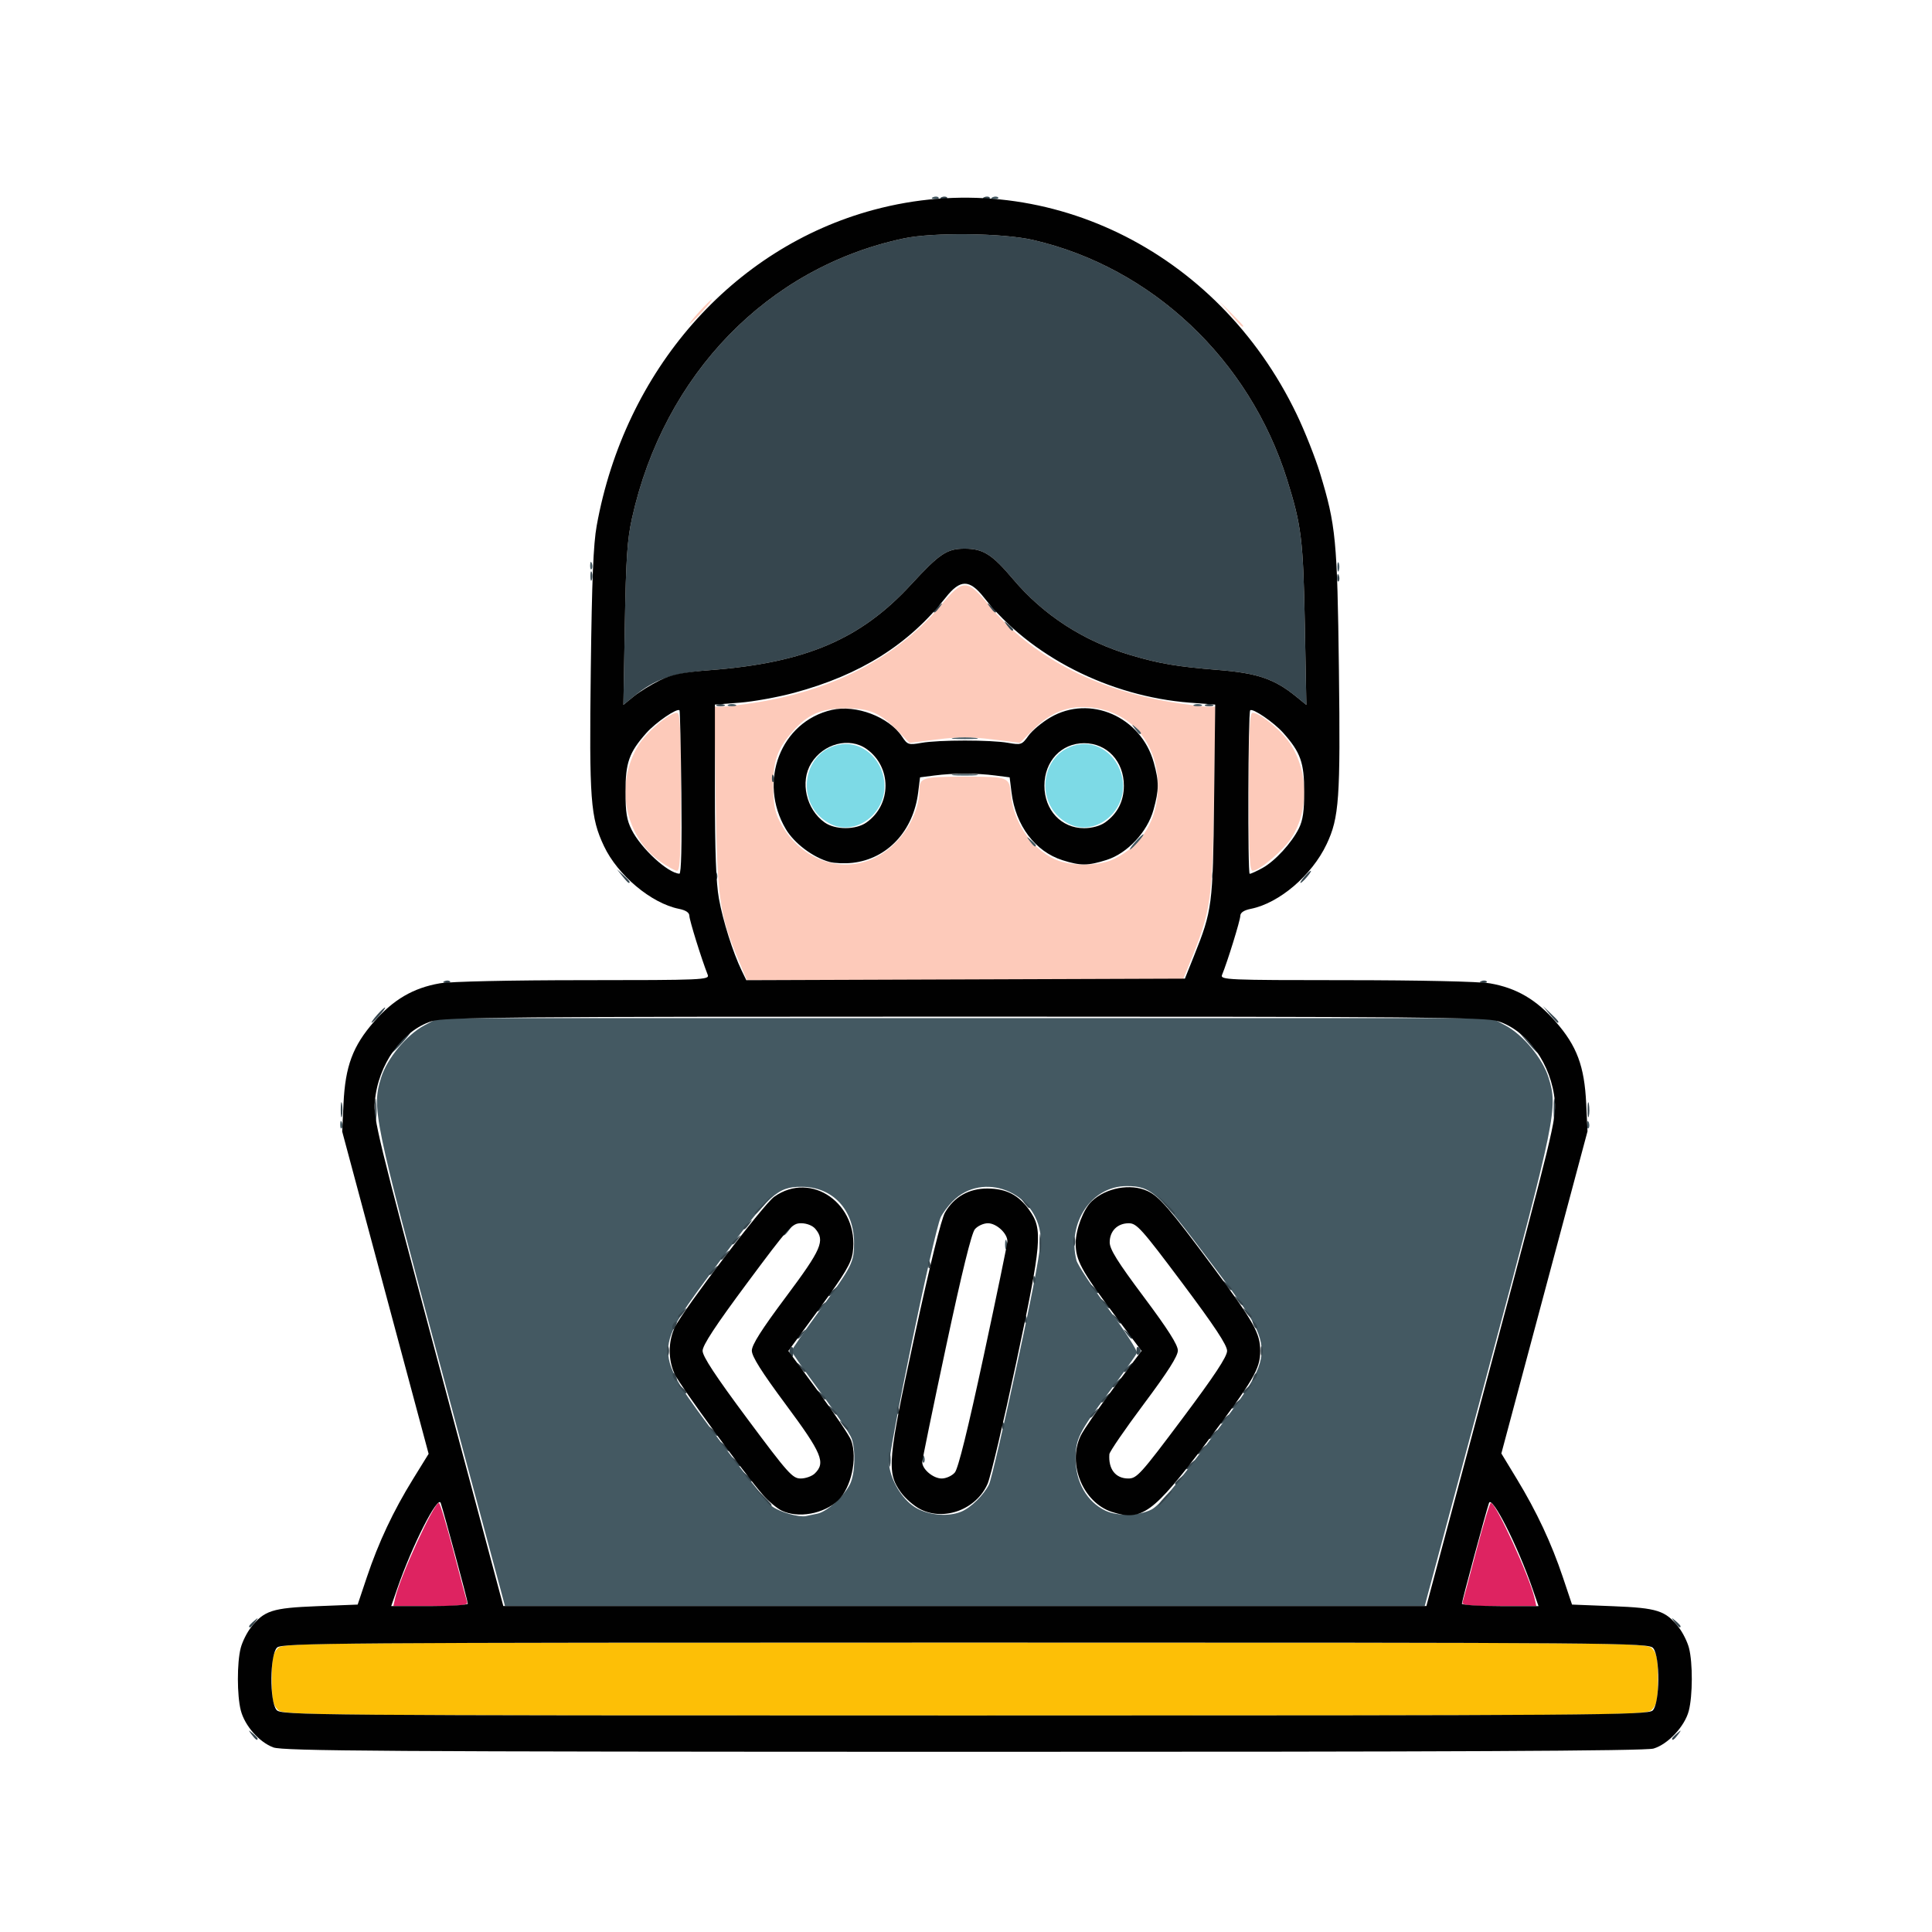<?xml version="1.0" encoding="UTF-8" standalone="no"?>
<!-- Created with Inkscape (http://www.inkscape.org/) -->

<svg
   version="1.1"
   id="svg2"
   width="512"
   height="512"
   viewBox="0 0 512 512"
   sodipodi:docname="developer.svg"
   inkscape:version="1.2.2 (732a01da63, 2022-12-09)"
   xmlns:inkscape="http://www.inkscape.org/namespaces/inkscape"
   xmlns:sodipodi="http://sodipodi.sourceforge.net/DTD/sodipodi-0.dtd"
   xmlns="http://www.w3.org/2000/svg"
   xmlns:svg="http://www.w3.org/2000/svg">
  <defs
     id="defs6" />
  <sodipodi:namedview
     id="namedview4"
     pagecolor="#ffffff"
     bordercolor="#000000"
     borderopacity="0.25"
     inkscape:showpageshadow="2"
     inkscape:pageopacity="0.0"
     inkscape:pagecheckerboard="0"
     inkscape:deskcolor="#d1d1d1"
     showgrid="false"
     inkscape:zoom="1.6347656"
     inkscape:cx="256.30585"
     inkscape:cy="207.36918"
     inkscape:window-width="1920"
     inkscape:window-height="1017"
     inkscape:window-x="-8"
     inkscape:window-y="-8"
     inkscape:window-maximized="1"
     inkscape:current-layer="g8" />
  <g
     inkscape:groupmode="layer"
     inkscape:label="Image"
     id="g8">
    <g
       id="g170"
       transform="translate(-14.069,0.612)">
      <path
         style="fill:#fdcaba;stroke-width:0.779"
         d="m 209.621,253.429 c -4.902,-11.728 -5.531,-16.298 -5.897,-42.806 l -0.331,-23.956 2.137,-0.005 c 1.175,-0.002 5.355,-0.528 9.287,-1.167 20.622,-3.351 37.307,-12.187 48.662,-25.771 5.818,-6.961 6.878,-6.961 12.628,0.003 11.152,13.506 27.951,22.412 48.603,25.767 3.933,0.639 8.115,1.164 9.295,1.167 l 2.144,0.005 -0.354,23.956 c -0.407,27.526 -0.767,29.993 -6.402,43.886 l -1.878,4.63 H 269.761 212.008 l -2.387,-5.71 z m 36.461,-26.794 c 6.643,-3.309 11.638,-11.046 11.638,-18.025 0,-3.123 0.983,-3.401 12.043,-3.401 11.615,0 11.787,0.066 12.203,4.677 0.656,7.268 5.218,14.1 11.431,17.118 4.103,1.993 11.828,2.009 15.883,0.032 7.523,-3.669 11.678,-10.583 11.65,-19.39 -0.036,-11.556 -7.398,-19.951 -18.262,-20.826 -5.637,-0.454 -10.303,1.424 -14.858,5.982 l -3.448,3.45 -7.299,-0.914 c -5.457,-0.683 -9.151,-0.682 -14.638,0.006 l -7.339,0.92 -3.011,-3.101 c -4.733,-4.875 -7.462,-6.063 -13.925,-6.06 -6.414,0.003 -10.029,1.584 -14.029,6.136 -4.033,4.589 -5.135,7.674 -5.133,14.364 0.002,4.626 0.379,6.793 1.613,9.26 5.069,10.141 16.183,14.403 25.48,9.771 z m -57.061,1.054 c -9.479,-6.717 -12.064,-20.614 -5.736,-30.836 2.196,-3.546 8.183,-8.576 10.209,-8.576 0.806,0 1,4.064 1,20.937 0,16.873 -0.194,20.937 -1,20.937 -0.55,0 -2.563,-1.108 -4.473,-2.461 z m 156.011,-18.475 c 0,-16.873 0.194,-20.937 1,-20.937 2.026,0 8.013,5.03 10.209,8.576 4.572,7.384 4.643,17.307 0.175,24.424 -2.108,3.358 -8.564,8.873 -10.387,8.873 -0.801,0 -0.997,-4.1 -0.997,-20.937 z m -4.928,-126.627 -2.975,-3.422 3.199,3.183 c 1.759,1.751 3.199,3.291 3.199,3.422 0,0.609 -0.655,-3.94e-4 -3.423,-3.183 z M 199.387,81.983 c 1.617,-1.772 3.109,-3.221 3.316,-3.221 0.207,0 -0.947,1.449 -2.564,3.221 -1.617,1.772 -3.109,3.221 -3.316,3.221 -0.207,0 0.947,-1.449 2.564,-3.221 z"
         id="path184" />
      <path
         style="fill:#7ddae6;stroke-width:0.779"
         d="m 233.688,217.51 c -9.284,-5.221 -6.956,-19.522 3.399,-20.879 5.502,-0.721 10.621,3.727 11.32,9.834 0.961,8.4 -7.77,14.952 -14.718,11.045 z m 63.226,0 c -9.284,-5.221 -6.956,-19.522 3.399,-20.879 5.502,-0.721 10.621,3.727 11.32,9.834 0.961,8.4 -7.77,14.952 -14.718,11.045 z"
         id="path182" />
      <path
         style="fill:#fdbf06;stroke-width:0.779"
         d="m 87.613,452.401 c -1.254,-1.342 -1.505,-2.684 -1.505,-8.053 0,-5.368 0.251,-6.71 1.505,-8.053 1.497,-1.602 2.509,-1.611 182.151,-1.611 179.642,0 180.654,0.009 182.151,1.611 1.254,1.342 1.505,2.684 1.505,8.053 0,5.368 -0.251,6.71 -1.505,8.053 -1.497,1.602 -2.509,1.611 -182.151,1.611 -179.642,0 -180.654,-0.009 -182.151,-1.611 z"
         id="path180" />
      <path
         style="fill:#de2361;stroke-width:0.779"
         d="m 118.814,422.808 c 1.277,-5.609 10.255,-25.166 11.551,-25.163 0.29,6.8e-4 2.023,5.708 3.85,12.683 1.827,6.975 3.472,13.135 3.656,13.688 0.256,0.772 -1.98,1.007 -9.614,1.007 h -9.947 z m 282.842,1.208 c 0.183,-0.554 1.828,-6.713 3.656,-13.688 1.827,-6.975 3.56,-12.682 3.85,-12.683 1.296,-0.003 10.273,19.554 11.551,25.163 l 0.504,2.214 h -9.947 c -7.634,0 -9.87,-0.234 -9.614,-1.007 z"
         id="path178" />
      <path
         style="fill:#445962;stroke-width:0.779"
         d="m 147.205,422.406 c -0.382,-1.439 -7.909,-29.432 -16.728,-62.206 -17.341,-64.447 -17.904,-67.194 -15.417,-75.207 1.586,-5.108 6.774,-11.372 11.497,-13.883 l 3.584,-1.905 H 269.763 409.387 l 3.584,1.905 c 4.723,2.51 9.911,8.775 11.497,13.883 2.484,8.002 1.918,10.766 -15.422,75.207 -8.819,32.774 -16.345,60.767 -16.726,62.206 l -0.692,2.617 H 269.763 147.899 Z m 83.593,-21.906 c 2.534,-0.57 7.04,-4.704 8.563,-7.856 1.314,-2.719 1.519,-8.932 0.397,-12.05 -0.426,-1.185 -4.18,-6.749 -8.342,-12.366 -4.162,-5.617 -7.567,-10.481 -7.567,-10.811 0,-0.329 3.427,-5.273 7.616,-10.987 8.397,-11.453 8.943,-12.53 8.943,-17.635 0,-8.808 -5.694,-14.897 -13.931,-14.897 -6.382,0 -8.416,1.855 -21.804,19.886 -18.059,24.323 -18.056,22.879 -0.117,47.034 6.708,9.033 13.11,17.062 14.227,17.843 2.143,1.498 6.928,2.858 8.829,2.509 0.621,-0.114 2.054,-0.415 3.185,-0.67 z m -9.207,-74.022 c 0,-0.167 0.593,-0.801 1.317,-1.409 1.194,-1.002 1.22,-0.973 0.284,0.304 -0.983,1.341 -1.601,1.768 -1.601,1.105 z m 47.182,73.531 c 2.564,-1.036 6.024,-4.428 7.409,-7.263 0.559,-1.144 3.938,-15.638 7.509,-32.21 4.617,-21.428 6.396,-31.123 6.158,-33.568 -1.147,-11.791 -15.287,-17.358 -23.352,-9.194 -1.175,1.19 -2.576,3.069 -3.113,4.176 -1.803,3.719 -14.108,63.017 -13.672,65.891 0.693,4.572 3.89,9.447 7.424,11.318 3.499,1.853 8.29,2.203 11.638,0.85 z m -10.241,-14.108 c 0.036,-0.938 0.214,-1.129 0.455,-0.487 0.217,0.581 0.191,1.276 -0.059,1.543 -0.25,0.268 -0.428,-0.208 -0.395,-1.057 z m 21.887,-56.704 c 0,-1.107 0.171,-1.56 0.38,-1.007 0.209,0.554 0.209,1.46 0,2.013 -0.209,0.554 -0.38,0.101 -0.38,-1.007 z m 38.75,70.259 c 2.057,-1.039 6.106,-5.834 15.393,-18.232 18.475,-24.664 18.474,-23.138 0.04,-47.689 -13.663,-18.197 -15.463,-19.823 -21.936,-19.823 -9.292,0 -15.83,9.651 -13.329,19.675 0.299,1.197 4.108,6.974 8.466,12.838 4.358,5.864 7.755,11.13 7.549,11.703 -0.205,0.573 -3.587,5.324 -7.515,10.559 -7.806,10.404 -8.721,12.238 -8.721,17.482 0,6.194 2.999,11.414 7.903,13.756 3.18,1.518 8.859,1.393 12.149,-0.268 z M 104.231,297.322 c 0.036,-0.938 0.214,-1.129 0.455,-0.487 0.217,0.581 0.191,1.276 -0.059,1.543 -0.25,0.268 -0.428,-0.208 -0.395,-1.057 z m 330.43,0 c 0.036,-0.938 0.214,-1.129 0.455,-0.487 0.217,0.581 0.191,1.276 -0.059,1.543 -0.25,0.268 -0.428,-0.208 -0.395,-1.057 z M 203.586,231.291 c 0.036,-0.938 0.214,-1.129 0.455,-0.487 0.217,0.581 0.191,1.276 -0.059,1.543 -0.25,0.268 -0.428,-0.208 -0.395,-1.057 z m 131.72,0 c 0.036,-0.938 0.214,-1.129 0.455,-0.487 0.217,0.581 0.191,1.276 -0.059,1.543 -0.25,0.268 -0.428,-0.208 -0.395,-1.057 z m -20.382,-8.791 c 0.972,-1.107 1.937,-2.013 2.144,-2.013 0.207,0 -0.419,0.906 -1.391,2.013 -0.972,1.107 -1.937,2.013 -2.144,2.013 -0.207,0 0.419,-0.906 1.391,-2.013 z m -27.945,-0.201 c -0.936,-1.277 -0.91,-1.306 0.284,-0.304 0.724,0.608 1.317,1.242 1.317,1.409 0,0.663 -0.618,0.236 -1.601,-1.105 z m -20.038,-17.698 c 1.552,-0.174 4.093,-0.174 5.645,0 1.552,0.174 0.282,0.316 -2.823,0.316 -3.105,0 -4.375,-0.142 -2.823,-0.316 z m 0,-9.663 c 1.552,-0.174 4.093,-0.174 5.645,0 1.552,0.174 0.282,0.316 -2.823,0.316 -3.105,0 -4.375,-0.142 -2.823,-0.316 z m 47.888,-2.433 c -0.936,-1.277 -0.91,-1.306 0.284,-0.304 1.254,1.052 1.653,1.713 1.033,1.713 -0.156,0 -0.749,-0.634 -1.317,-1.409 z m -107.727,-6.371 c 0.517,-0.223 1.364,-0.223 1.882,0 0.517,0.223 0.094,0.406 -0.941,0.406 -1.035,0 -1.458,-0.183 -0.941,-0.406 z m 123.441,0 c 0.517,-0.223 1.364,-0.223 1.882,0 0.517,0.223 0.094,0.406 -0.941,0.406 -1.035,0 -1.458,-0.183 -0.941,-0.406 z m 37.941,-36.509 c 0,-1.107 0.171,-1.56 0.38,-1.007 0.209,0.554 0.209,1.46 0,2.013 -0.209,0.554 -0.38,0.101 -0.38,-1.007 z m -198.016,-0.47 c 0.036,-0.938 0.214,-1.129 0.455,-0.487 0.217,0.581 0.191,1.276 -0.059,1.543 -0.25,0.268 -0.428,-0.208 -0.395,-1.057 z m 90.875,-97.516 c 0.543,-0.233 1.193,-0.204 1.443,0.064 0.25,0.268 -0.194,0.458 -0.988,0.423 -0.877,-0.039 -1.055,-0.229 -0.455,-0.487 z m 15.806,0 c 0.543,-0.233 1.193,-0.204 1.443,0.064 0.25,0.268 -0.194,0.458 -0.988,0.423 -0.877,-0.039 -1.055,-0.229 -0.455,-0.487 z"
         id="path176" />
      <path
         style="fill:#36464e;stroke-width:0.779"
         d="m 80.743,459.045 c -0.936,-1.277 -0.91,-1.306 0.284,-0.304 0.724,0.608 1.317,1.242 1.317,1.409 0,0.663 -0.618,0.236 -1.601,-1.105 z m 376.44,1.105 c 0,-0.167 0.593,-0.801 1.317,-1.409 1.194,-1.002 1.22,-0.973 0.284,0.304 -0.983,1.341 -1.601,1.768 -1.601,1.105 z M 80.086,430.355 c 0,-0.167 0.593,-0.801 1.317,-1.409 1.194,-1.002 1.22,-0.973 0.284,0.304 -0.983,1.341 -1.601,1.768 -1.601,1.105 z m 377.753,-1.105 c -0.936,-1.277 -0.91,-1.306 0.284,-0.304 0.724,0.608 1.317,1.242 1.317,1.409 0,0.663 -0.618,0.236 -1.601,-1.105 z m -241.941,-33.418 -2.211,-2.617 2.446,2.365 c 2.28,2.205 2.792,2.869 2.211,2.869 -0.13,0 -1.23,-1.178 -2.446,-2.617 z m 106.553,0.604 c 0.972,-1.107 1.937,-2.013 2.144,-2.013 0.207,0 -0.419,0.906 -1.391,2.013 -0.972,1.107 -1.937,2.013 -2.144,2.013 -0.207,0 0.419,-0.906 1.391,-2.013 z m 3.011,-3.928 c 0,-0.167 0.593,-0.801 1.317,-1.409 1.194,-1.002 1.22,-0.973 0.284,0.304 -0.983,1.341 -1.601,1.768 -1.601,1.105 z m -113.752,-1.91 c -0.936,-1.277 -0.91,-1.306 0.284,-0.304 0.724,0.608 1.317,1.242 1.317,1.409 0,0.663 -0.618,0.236 -1.601,-1.105 z m 37.92,-4.63 c 0.008,-1.772 0.163,-2.401 0.343,-1.4 0.18,1.002 0.173,2.451 -0.015,3.221 -0.188,0.77 -0.336,-0.05 -0.327,-1.821 z m 78.842,2.514 c 0,-0.167 0.593,-0.801 1.317,-1.409 1.194,-1.002 1.22,-0.973 0.284,0.304 -0.983,1.341 -1.601,1.768 -1.601,1.105 z M 208.7,386.572 c -0.936,-1.277 -0.91,-1.306 0.284,-0.304 1.254,1.052 1.653,1.713 1.033,1.713 -0.156,0 -0.749,-0.634 -1.317,-1.409 z m 122.784,-2.116 c 0,-0.167 0.593,-0.801 1.317,-1.409 1.194,-1.002 1.22,-0.973 0.284,0.304 -0.983,1.341 -1.601,1.768 -1.601,1.105 z m -125.795,-1.91 c -0.936,-1.277 -0.91,-1.306 0.284,-0.304 0.724,0.608 1.317,1.242 1.317,1.409 0,0.663 -0.618,0.236 -1.601,-1.105 z m 128.806,-2.116 c 0,-0.167 0.593,-0.801 1.317,-1.409 1.194,-1.002 1.22,-0.973 0.284,0.304 -0.983,1.341 -1.601,1.768 -1.601,1.105 z m -131.816,-1.91 c -0.936,-1.277 -0.91,-1.306 0.284,-0.304 0.724,0.608 1.317,1.242 1.317,1.409 0,0.663 -0.618,0.236 -1.601,-1.105 z m 34.624,-1.611 c -0.936,-1.277 -0.91,-1.306 0.284,-0.304 0.724,0.608 1.317,1.242 1.317,1.409 0,0.663 -0.618,0.236 -1.601,-1.105 z m 42.306,0.134 c 0.036,-0.938 0.214,-1.129 0.455,-0.487 0.217,0.581 0.191,1.276 -0.059,1.543 -0.25,0.268 -0.428,-0.208 -0.395,-1.057 z m 57.898,-0.64 c 0,-0.167 0.593,-0.801 1.317,-1.409 1.194,-1.002 1.22,-0.973 0.284,0.304 -0.983,1.341 -1.601,1.768 -1.601,1.105 z m -34.624,-1.611 c 0,-0.167 0.593,-0.801 1.317,-1.409 1.194,-1.002 1.22,-0.973 0.284,0.304 -0.983,1.341 -1.601,1.768 -1.601,1.105 z m -68.591,-1.91 c -0.936,-1.277 -0.91,-1.306 0.284,-0.304 0.724,0.608 1.317,1.242 1.317,1.409 0,0.663 -0.618,0.236 -1.601,-1.105 z m 17.467,0.134 c 0.036,-0.938 0.214,-1.129 0.455,-0.487 0.217,0.581 0.191,1.276 -0.059,1.543 -0.25,0.268 -0.428,-0.208 -0.395,-1.057 z m 88.758,-0.64 c 0,-0.167 0.593,-0.801 1.317,-1.409 1.194,-1.002 1.22,-0.973 0.284,0.304 -0.983,1.341 -1.601,1.768 -1.601,1.105 z m -34.624,-1.611 c 0,-0.167 0.593,-0.801 1.317,-1.409 1.194,-1.002 1.22,-0.973 0.284,0.304 -0.983,1.341 -1.601,1.768 -1.601,1.105 z m -74.612,-1.91 c -0.936,-1.277 -0.91,-1.306 0.284,-0.304 0.724,0.608 1.317,1.242 1.317,1.409 0,0.663 -0.618,0.236 -1.601,-1.105 z m -36.882,-1.611 c -0.936,-1.277 -0.91,-1.306 0.284,-0.304 1.254,1.052 1.653,1.713 1.033,1.713 -0.156,0 -0.749,-0.634 -1.317,-1.409 z m 149.128,1.105 c 0,-0.167 0.593,-0.801 1.317,-1.409 1.194,-1.002 1.22,-0.973 0.284,0.304 -0.983,1.341 -1.601,1.768 -1.601,1.105 z m -34.624,-1.611 c 0,-0.167 0.593,-0.801 1.317,-1.409 1.194,-1.002 1.22,-0.973 0.284,0.304 -0.983,1.341 -1.601,1.768 -1.601,1.105 z m -116.321,-2.165 c -0.273,-0.472 -0.335,-1.032 -0.137,-1.243 0.197,-0.211 0.559,0.175 0.804,0.859 0.509,1.419 0.075,1.669 -0.667,0.384 z m 153.628,-0.182 c 0.283,-0.794 0.704,-1.241 0.935,-0.993 0.232,0.248 4.8e-4,0.898 -0.514,1.444 -0.743,0.789 -0.83,0.697 -0.421,-0.451 z m -120.198,-2.784 c -0.936,-1.277 -0.91,-1.306 0.284,-0.304 0.724,0.608 1.317,1.242 1.317,1.409 0,0.663 -0.618,0.236 -1.601,-1.105 z m 85.902,1.105 c 0,-0.167 0.593,-0.801 1.317,-1.409 1.194,-1.002 1.22,-0.973 0.284,0.304 -0.983,1.341 -1.601,1.768 -1.601,1.105 z m -121.064,-5.333 c 0,-1.107 0.171,-1.56 0.38,-1.007 0.209,0.554 0.209,1.46 0,2.013 -0.209,0.554 -0.38,0.101 -0.38,-1.007 z m 32.583,0.735 c -0.278,-0.481 -0.201,-1.201 0.171,-1.599 0.4,-0.428 0.676,-0.07 0.676,0.875 0,1.83 -0.139,1.949 -0.847,0.724 z m 91.815,-0.735 c 0,-1.043 0.254,-1.315 0.742,-0.794 0.487,0.521 0.487,1.066 0,1.587 -0.487,0.521 -0.742,0.249 -0.742,-0.794 z m 32.915,0 c 0,-1.107 0.171,-1.56 0.38,-1.007 0.209,0.554 0.209,1.46 0,2.013 -0.209,0.554 -0.38,0.101 -0.38,-1.007 z m -122.807,-3.525 c 0,-0.167 0.593,-0.801 1.317,-1.409 1.194,-1.002 1.22,-0.973 0.284,0.304 -0.983,1.341 -1.601,1.768 -1.601,1.105 z m 87.216,-1.105 c -0.936,-1.277 -0.91,-1.306 0.284,-0.304 1.254,1.052 1.653,1.713 1.033,1.713 -0.156,0 -0.749,-0.634 -1.317,-1.409 z m -120.334,-1.764 c 0,-0.417 0.335,-0.979 0.744,-1.25 0.427,-0.282 0.553,0.041 0.296,0.758 -0.5,1.395 -1.04,1.65 -1.04,0.492 z m 153.973,-0.617 c -0.408,-1.148 -0.322,-1.24 0.421,-0.451 0.514,0.546 0.746,1.196 0.514,1.444 -0.232,0.248 -0.653,-0.199 -0.935,-0.993 z m -60.58,-1.511 c 0.036,-0.938 0.214,-1.129 0.455,-0.487 0.217,0.581 0.191,1.276 -0.059,1.543 -0.25,0.268 -0.428,-0.208 -0.395,-1.057 z m 23.931,-0.134 c -0.936,-1.277 -0.91,-1.306 0.284,-0.304 1.254,1.052 1.653,1.713 1.033,1.713 -0.156,0 -0.749,-0.634 -1.317,-1.409 z m -115.818,-0.505 c 0,-0.167 0.593,-0.801 1.317,-1.409 1.194,-1.002 1.22,-0.973 0.284,0.304 -0.983,1.341 -1.601,1.768 -1.601,1.105 z m 150.442,-1.105 c -0.936,-1.277 -0.91,-1.306 0.284,-0.304 1.254,1.052 1.653,1.713 1.033,1.713 -0.156,0 -0.749,-0.634 -1.317,-1.409 z m -113.56,-0.505 c 0,-0.167 0.593,-0.801 1.317,-1.409 1.194,-1.002 1.22,-0.973 0.284,0.304 -0.983,1.341 -1.601,1.768 -1.601,1.105 z m 75.925,-1.91 c -0.936,-1.277 -0.91,-1.306 0.284,-0.304 0.724,0.608 1.317,1.242 1.317,1.409 0,0.663 -0.618,0.236 -1.601,-1.105 z m 35.376,-0.805 c -0.936,-1.277 -0.91,-1.306 0.284,-0.304 0.724,0.608 1.317,1.242 1.317,1.409 0,0.663 -0.618,0.236 -1.601,-1.105 z m -108.291,-1.311 c 0,-0.167 0.593,-0.801 1.317,-1.409 1.194,-1.002 1.22,-0.973 0.284,0.304 -0.983,1.341 -1.601,1.768 -1.601,1.105 z m 69.904,-1.91 c -0.936,-1.277 -0.91,-1.306 0.284,-0.304 1.254,1.052 1.653,1.713 1.033,1.713 -0.156,0 -0.749,-0.634 -1.317,-1.409 z m 35.376,-0.805 c -0.936,-1.277 -0.91,-1.306 0.284,-0.304 1.254,1.052 1.653,1.713 1.033,1.713 -0.156,0 -0.749,-0.634 -1.317,-1.409 z m -51.027,-1.476 c 0.036,-0.938 0.214,-1.129 0.455,-0.487 0.217,0.581 0.191,1.276 -0.059,1.543 -0.25,0.268 -0.428,-0.208 -0.395,-1.057 z m -85.866,-1.445 c 0,-0.167 0.593,-0.801 1.317,-1.409 1.194,-1.002 1.22,-0.973 0.284,0.304 -0.983,1.341 -1.601,1.768 -1.601,1.105 z m 58.016,-2.581 c 0.036,-0.938 0.214,-1.129 0.455,-0.487 0.217,0.581 0.191,1.276 -0.059,1.543 -0.25,0.268 -0.428,-0.208 -0.395,-1.057 z m -55.006,-1.445 c 0,-0.167 0.593,-0.801 1.317,-1.409 1.194,-1.002 1.22,-0.973 0.284,0.304 -0.983,1.341 -1.601,1.768 -1.601,1.105 z m 84.516,-4.125 c 0.006,-2.214 0.152,-3.025 0.325,-1.801 0.173,1.224 0.168,3.036 -0.01,4.026 -0.179,0.99 -0.32,-0.011 -0.315,-2.226 z m 8.936,-0.403 c 0,-1.107 0.171,-1.56 0.38,-1.007 0.209,0.554 0.209,1.46 0,2.013 -0.209,0.554 -0.38,0.101 -0.38,-1.007 z m -90.441,0.501 c 0,-0.167 0.593,-0.801 1.317,-1.409 1.194,-1.002 1.22,-0.973 0.284,0.304 -0.983,1.341 -1.601,1.768 -1.601,1.105 z m 3.011,-4.026 c 0,-0.167 0.593,-0.801 1.317,-1.409 1.194,-1.002 1.22,-0.973 0.284,0.304 -0.983,1.341 -1.601,1.768 -1.601,1.105 z m 3.011,-3.974 c 0,-0.139 1.101,-1.316 2.446,-2.617 l 2.446,-2.365 -2.211,2.617 c -2.061,2.439 -2.682,2.987 -2.682,2.365 z m 108.716,-2.365 -2.211,-2.617 2.446,2.365 c 2.28,2.205 2.792,2.869 2.211,2.869 -0.13,0 -1.23,-1.178 -2.446,-2.617 z m -37.307,-0.403 c -0.936,-1.277 -0.91,-1.306 0.284,-0.304 1.254,1.052 1.653,1.713 1.033,1.713 -0.156,0 -0.749,-0.634 -1.317,-1.409 z M 113.438,293.363 c 0.004,-2.657 0.145,-3.647 0.312,-2.2 0.168,1.447 0.164,3.622 -0.008,4.832 -0.172,1.21 -0.309,0.026 -0.305,-2.632 z m 312.366,0 c 0.005,-2.657 0.145,-3.647 0.312,-2.2 0.168,1.447 0.164,3.622 -0.008,4.832 -0.172,1.21 -0.309,0.026 -0.305,-2.632 z m -321.441,0 c 0.008,-1.772 0.163,-2.401 0.343,-1.4 0.18,1.002 0.173,2.451 -0.015,3.221 -0.188,0.77 -0.336,-0.05 -0.327,-1.821 z m 330.43,0 c 0.008,-1.772 0.163,-2.401 0.343,-1.4 0.18,1.002 0.173,2.451 -0.015,3.221 -0.188,0.77 -0.336,-0.05 -0.327,-1.821 z M 119.978,275.648 c 1.404,-1.55 2.723,-2.818 2.93,-2.818 0.207,0 -0.773,1.268 -2.177,2.818 -1.404,1.55 -2.723,2.818 -2.93,2.818 -0.207,0 0.773,-1.268 2.177,-2.818 z m 298.777,-0.201 -2.594,-3.02 2.823,2.775 c 1.552,1.526 2.823,2.885 2.823,3.02 0,0.615 -0.637,0.036 -3.051,-2.775 z m -304.798,-7.046 c 0.972,-1.107 1.937,-2.013 2.144,-2.013 0.207,0 -0.419,0.906 -1.391,2.013 -0.972,1.107 -1.937,2.013 -2.144,2.013 -0.207,0 0.419,-0.906 1.391,-2.013 z m 310.803,-0.201 -1.825,-2.214 2.07,1.952 c 1.935,1.825 2.415,2.477 1.825,2.477 -0.135,0 -1.066,-0.997 -2.07,-2.214 z m -292.88,0.859 c 0.543,-0.233 1.193,-0.204 1.443,0.064 0.25,0.268 -0.194,0.458 -0.988,0.423 -0.877,-0.039 -1.055,-0.229 -0.455,-0.487 z m 274.731,0 c 0.543,-0.233 1.193,-0.204 1.443,0.064 0.25,0.268 -0.194,0.458 -0.988,0.423 -0.877,-0.039 -1.055,-0.229 -0.455,-0.487 z m -274.731,-9.663 c 0.543,-0.233 1.193,-0.204 1.443,0.064 0.25,0.268 -0.194,0.458 -0.988,0.423 -0.877,-0.039 -1.055,-0.229 -0.455,-0.486 z m 274.731,0 c 0.543,-0.233 1.193,-0.204 1.443,0.064 0.25,0.268 -0.194,0.458 -0.988,0.423 -0.877,-0.039 -1.055,-0.229 -0.455,-0.486 z m -227.619,-27.835 -1.434,-1.812 1.694,1.534 c 1.592,1.442 2.036,2.09 1.434,2.09 -0.143,0 -0.905,-0.815 -1.694,-1.812 z m 180.717,0.201 c 0.749,-0.886 1.532,-1.611 1.739,-1.611 0.207,0 -0.237,0.725 -0.986,1.611 -0.749,0.886 -1.532,1.611 -1.739,1.611 -0.207,0 0.237,-0.725 0.986,-1.611 z m -165.156,-2.08 c 0.036,-0.938 0.214,-1.129 0.455,-0.487 0.217,0.581 0.191,1.276 -0.059,1.543 -0.25,0.268 -0.428,-0.208 -0.395,-1.057 z m 149.785,0 c 0.036,-0.938 0.214,-1.129 0.455,-0.487 0.217,0.581 0.191,1.276 -0.059,1.543 -0.25,0.268 -0.428,-0.208 -0.395,-1.057 z m -125.699,-24.158 c 0.036,-0.938 0.214,-1.129 0.455,-0.487 0.217,0.581 0.191,1.276 -0.059,1.543 -0.25,0.268 -0.428,-0.208 -0.395,-1.057 z M 204.091,186.133 c 0.517,-0.223 1.364,-0.223 1.882,0 0.517,0.223 0.094,0.406 -0.941,0.406 -1.035,0 -1.458,-0.183 -0.941,-0.406 z m 129.462,0 c 0.517,-0.223 1.364,-0.223 1.882,0 0.517,0.223 0.094,0.406 -0.941,0.406 -1.035,0 -1.458,-0.183 -0.941,-0.406 z M 179.652,164.887 c 0.311,-17.561 0.644,-22.503 1.895,-28.146 8.467,-38.178 36.011,-66.541 72.033,-74.175 7.785,-1.65 26.261,-1.427 34.247,0.412 31.457,7.246 57.33,31.637 67.315,63.459 3.827,12.198 4.292,15.986 4.719,38.456 l 0.405,21.307 -2.736,-2.233 c -5.691,-4.644 -10.263,-6.206 -20.575,-7.029 -10.847,-0.865 -15.639,-1.675 -23.214,-3.92 -12.493,-3.704 -23.124,-10.569 -31.221,-20.163 -5.549,-6.574 -7.916,-8.063 -12.822,-8.063 -4.685,0 -6.642,1.311 -14.186,9.505 -13.333,14.482 -27.861,20.699 -52.944,22.658 -10.313,0.805 -14.871,2.358 -20.567,7.006 l -2.728,2.226 z m 101.306,0.239 c -0.936,-1.277 -0.91,-1.306 0.284,-0.304 0.724,0.608 1.317,1.242 1.317,1.409 0,0.663 -0.618,0.236 -1.601,-1.105 z m -19.474,-3.726 c 0,-0.167 0.593,-0.801 1.317,-1.409 1.194,-1.002 1.22,-0.973 0.284,0.304 -0.983,1.341 -1.601,1.768 -1.601,1.105 z m 14.958,-1.105 c -0.936,-1.277 -0.91,-1.306 0.284,-0.304 0.724,0.608 1.317,1.242 1.317,1.409 0,0.663 -0.618,0.236 -1.601,-1.105 z m -105.914,-8.254 c 0,-1.107 0.171,-1.56 0.38,-1.007 0.209,0.554 0.209,1.46 0,2.013 -0.209,0.554 -0.38,0.101 -0.38,-1.007 z m 197.898,0.336 c 0.036,-0.938 0.214,-1.129 0.455,-0.487 0.217,0.581 0.191,1.276 -0.059,1.543 -0.25,0.268 -0.428,-0.208 -0.395,-1.057 z M 263.601,51.639 c 0.543,-0.233 1.193,-0.204 1.443,0.064 0.25,0.268 -0.194,0.458 -0.988,0.423 -0.877,-0.039 -1.055,-0.229 -0.455,-0.487 z m 11.29,0 c 0.543,-0.233 1.193,-0.204 1.443,0.064 0.25,0.268 -0.194,0.458 -0.988,0.423 -0.877,-0.039 -1.055,-0.229 -0.455,-0.487 z"
         id="path174" />
      <path
         style="fill:#010101;stroke-width:0.779"
         d="m 86.484,462.465 c -3.761,-1.423 -7.543,-5.729 -8.597,-9.787 -1.022,-3.937 -1.036,-12.67 -0.026,-16.559 0.428,-1.647 1.652,-4.106 2.72,-5.464 3.506,-4.458 5.634,-5.141 17.464,-5.609 l 10.808,-0.427 2.431,-7.247 c 3.1,-9.241 7.015,-17.562 12.239,-26.015 l 4.134,-6.689 -11.453,-42.708 -11.453,-42.708 0.349,-7.374 c 0.472,-9.966 2.456,-15.281 8.125,-21.765 5.104,-5.837 10.377,-8.913 17.358,-10.125 2.817,-0.489 18.72,-0.84 38.212,-0.844 31.507,-0.006 33.356,-0.085 32.829,-1.415 -1.63,-4.118 -4.853,-14.47 -4.862,-15.613 -0.007,-0.88 -0.935,-1.505 -2.791,-1.878 -7.31,-1.467 -16.207,-8.918 -19.838,-16.613 -3.59,-7.608 -3.93,-12.165 -3.499,-46.861 0.296,-23.884 0.678,-33.153 1.568,-38.073 7.443,-41.156 35.916,-73.614 73.419,-83.697 44.698,-12.017 91.062,10.402 112.092,54.204 2.137,4.45 4.909,11.444 6.16,15.541 4.216,13.801 4.594,17.722 5.02,52.026 0.425,34.252 0.068,39.318 -3.265,46.356 -3.905,8.245 -12.538,15.606 -20.077,17.119 -1.847,0.371 -2.781,0.999 -2.792,1.877 -0.015,1.201 -3.424,12.223 -4.83,15.613 -0.552,1.33 1.286,1.41 32.803,1.415 19.492,0.003 35.395,0.355 38.212,0.844 6.981,1.212 12.254,4.288 17.358,10.125 5.664,6.477 7.654,11.801 8.124,21.736 l 0.348,7.346 -11.416,42.688 -11.416,42.688 4.089,6.737 c 5.28,8.699 9.177,17.016 12.212,26.063 l 2.431,7.247 10.808,0.427 c 11.829,0.467 13.957,1.151 17.464,5.609 1.068,1.358 2.292,3.817 2.72,5.464 1.02,3.93 0.992,12.635 -0.054,16.666 -1.065,4.105 -5.502,8.851 -9.339,9.991 -2.147,0.638 -53.866,0.88 -182.886,0.858 -153.09,-0.026 -180.341,-0.201 -182.903,-1.17 z m 365.559,-9.786 c 1.918,-1.857 2.016,-14.292 0.131,-16.521 -1.2,-1.419 -7.853,-1.473 -182.279,-1.473 -167.398,0 -181.137,0.1 -182.41,1.333 -1.918,1.857 -2.016,14.292 -0.131,16.521 1.2,1.419 7.853,1.473 182.279,1.473 167.398,0 181.137,-0.1 182.41,-1.333 z M 138.043,424.366 c 0,-0.653 -6.412,-24.454 -7.185,-26.674 -0.754,-2.164 -7.592,11.312 -11.519,22.701 l -1.597,4.63 h 10.151 c 5.583,0 10.151,-0.296 10.151,-0.657 z m 271.261,-63.77 c 16.155,-60.397 17.203,-64.713 16.815,-69.288 -0.829,-9.782 -7.218,-18.797 -15.096,-21.3 -3.303,-1.05 -21.445,-1.204 -141.259,-1.204 -119.814,0 -137.955,0.155 -141.259,1.204 -7.881,2.504 -14.267,11.517 -15.097,21.308 -0.389,4.587 0.647,8.856 16.815,69.289 l 17.229,64.401 122.312,-4.5e-4 122.312,-4.5e-4 z m -188.089,39.123 c -1.242,-0.596 -3.486,-2.484 -4.986,-4.196 -4.696,-5.357 -21.791,-28.735 -23.303,-31.868 -1.837,-3.806 -1.84,-8.73 -0.007,-12.546 2.224,-4.628 23.469,-32.538 26.31,-34.563 9.882,-7.044 22.617,2.001 20.825,14.79 -0.394,2.808 -2.05,5.594 -8.775,14.761 l -8.29,11.3 7.951,10.794 c 4.373,5.937 8.292,11.755 8.709,12.929 1.705,4.797 -0.005,12.579 -3.49,15.89 -3.784,3.595 -10.545,4.82 -14.944,2.709 z m 8.785,-9.849 c 2.942,-2.849 1.882,-5.372 -7.656,-18.225 -6.449,-8.69 -9.032,-12.786 -9.032,-14.323 0,-1.541 2.563,-5.582 9.032,-14.237 9.465,-12.665 10.437,-14.918 7.787,-18.051 -0.734,-0.868 -2.28,-1.473 -3.766,-1.473 -2.374,0 -3.203,0.919 -14.31,15.862 -8.351,11.236 -11.789,16.469 -11.789,17.943 0,1.475 3.44,6.704 11.816,17.959 10.849,14.579 12.009,15.878 14.179,15.878 1.3,0 2.983,-0.6 3.74,-1.333 z m 28.01,9.503 c -1.704,-0.854 -4.056,-2.896 -5.226,-4.538 -3.78,-5.302 -3.517,-8.249 3.731,-41.738 4.036,-18.646 7.001,-30.66 7.989,-32.371 2.412,-4.176 6.357,-6.404 11.278,-6.371 4.964,0.033 8.195,1.693 11.024,5.66 3.673,5.151 3.399,8.37 -3.451,40.588 -3.343,15.723 -6.742,30.115 -7.554,31.982 -2.941,6.766 -11.398,9.992 -17.79,6.788 z m 9.1,-9.757 c 0.893,-1.055 3.448,-11.377 7.625,-30.801 3.455,-16.068 6.291,-29.78 6.301,-30.472 0.031,-2.08 -2.887,-4.782 -5.163,-4.782 -1.162,0 -2.714,0.712 -3.45,1.582 -0.891,1.053 -3.445,11.448 -7.644,31.107 -3.468,16.239 -6.306,30.022 -6.306,30.629 0,1.885 2.907,4.325 5.152,4.325 1.178,0 2.745,-0.714 3.484,-1.587 z m 41.637,10.454 c -7.65,-2.467 -11.862,-12.707 -8.297,-20.172 0.732,-1.533 4.664,-7.226 8.737,-12.652 l 7.405,-9.864 -7.405,-9.864 c -8.559,-11.402 -10.074,-14.219 -10.051,-18.691 0.019,-3.67 2.059,-9.008 4.233,-11.073 3.796,-3.606 10.285,-4.809 14.78,-2.742 3.122,1.436 5.796,4.536 17.445,20.225 10.798,14.543 12.45,17.482 12.45,22.145 0,4.783 -1.655,7.598 -14.438,24.56 -13.907,18.454 -16.955,20.677 -24.859,18.128 z m 18.645,-24.722 c 8.542,-11.408 11.871,-16.447 11.871,-17.966 0,-1.52 -3.329,-6.558 -11.871,-17.966 -10.778,-14.395 -12.083,-15.854 -14.179,-15.854 -3,0 -5.061,2.058 -5.061,5.052 0,1.841 2.064,5.149 9.032,14.472 6.384,8.543 9.031,12.705 9.03,14.198 -0.002,1.488 -2.67,5.681 -9.03,14.191 -4.965,6.643 -9.068,12.622 -9.119,13.287 -0.301,3.957 1.634,6.442 5.017,6.442 2.266,0 3.282,-1.126 14.31,-15.854 z m 92.798,45.045 c -3.927,-11.389 -10.765,-24.864 -11.519,-22.701 -0.774,2.22 -7.185,26.021 -7.185,26.674 0,0.361 4.568,0.657 10.151,0.657 h 10.151 z M 330.496,252.698 c 4.832,-12.07 4.996,-13.334 5.319,-41.145 l 0.296,-25.442 -6.641,-0.505 c -21.445,-1.632 -42.413,-12.325 -54.633,-27.861 -3.845,-4.888 -6.3,-4.888 -10.148,0 -9.819,12.473 -22.588,20.499 -40.161,25.242 -4.306,1.162 -10.793,2.339 -14.415,2.615 l -6.586,0.501 v 22.758 c 0,16.244 0.304,24.45 1.061,28.667 1.056,5.882 3.71,14.271 6.039,19.091 l 1.223,2.53 58.114,-0.206 58.114,-0.206 z m -96.611,-24.892 c -4.337,-1.175 -9.327,-4.923 -11.552,-8.676 -7.489,-12.634 -1.389,-28.498 12.154,-31.605 6.436,-1.477 15.147,1.83 18.638,7.075 1.44,2.163 1.723,2.255 5.13,1.655 4.637,-0.816 18.365,-0.819 22.989,-0.005 3.415,0.601 3.658,0.517 5.366,-1.88 0.984,-1.381 3.609,-3.571 5.832,-4.867 10.485,-6.114 24.013,-0.202 27.392,11.971 1.41,5.08 1.397,7.225 -0.074,12.525 -1.629,5.87 -6.92,11.53 -12.407,13.273 -4.953,1.574 -6.959,1.587 -11.707,0.079 -7.247,-2.303 -12.424,-9.176 -13.511,-17.941 l -0.498,-4.019 -3.867,-0.497 c -4.93,-0.634 -11.084,-0.634 -16.014,0 l -3.867,0.497 -0.5,4.035 c -1.265,10.204 -8.202,17.617 -17.427,18.623 -2.031,0.222 -4.766,0.112 -6.078,-0.243 z m 9.805,-10.457 c 6.731,-4.747 6.731,-14.743 0,-19.491 -4.555,-3.213 -11.417,-1.423 -14.648,3.82 -3.003,4.873 -1.33,12.214 3.57,15.671 2.832,1.998 8.245,1.998 11.078,0 z m 63.226,0 c 3.286,-2.317 4.989,-5.645 4.989,-9.745 0,-6.48 -4.471,-11.263 -10.528,-11.263 -6.057,0 -10.528,4.783 -10.528,11.263 0,6.48 4.471,11.263 10.528,11.263 2.055,0 4.233,-0.597 5.539,-1.518 z M 194.636,209.433 c -0.129,-11.838 -0.35,-21.648 -0.492,-21.799 -0.629,-0.672 -6.3,3.206 -8.787,6.01 -4.568,5.148 -5.527,7.853 -5.524,15.569 0.002,5.469 0.328,7.492 1.623,10.066 2.497,4.962 9.619,11.511 12.662,11.645 0.489,0.021 0.67,-7.496 0.518,-21.491 z m 154.002,19.981 c 3.338,-1.843 7.74,-6.642 9.666,-10.537 1.04,-2.104 1.394,-4.553 1.394,-9.663 0,-7.716 -0.961,-10.423 -5.527,-15.569 -2.488,-2.804 -8.159,-6.683 -8.787,-6.01 -0.558,0.597 -0.688,43.323 -0.132,43.322 0.327,-3.7e-4 1.851,-0.695 3.387,-1.543 z M 188.845,179.721 c 3.272,-1.602 6.08,-2.168 13.726,-2.765 25.084,-1.959 39.612,-8.176 52.944,-22.658 7.544,-8.194 9.5,-9.505 14.186,-9.505 4.905,0 7.273,1.489 12.822,8.063 8.097,9.594 18.727,16.459 31.221,20.163 7.575,2.246 12.367,3.055 23.214,3.92 10.312,0.823 14.883,2.384 20.575,7.029 l 2.736,2.233 -0.405,-21.307 c -0.427,-22.469 -0.892,-26.258 -4.719,-38.456 -9.985,-31.822 -35.858,-56.213 -67.315,-63.459 -7.986,-1.84 -26.463,-2.062 -34.247,-0.412 -36.022,7.634 -63.566,35.997 -72.033,74.175 -1.251,5.643 -1.584,10.585 -1.895,28.146 l -0.378,21.301 2.728,-2.226 c 1.501,-1.225 4.579,-3.133 6.842,-4.241 z"
         id="path172" />
    </g>
  </g>
</svg>
